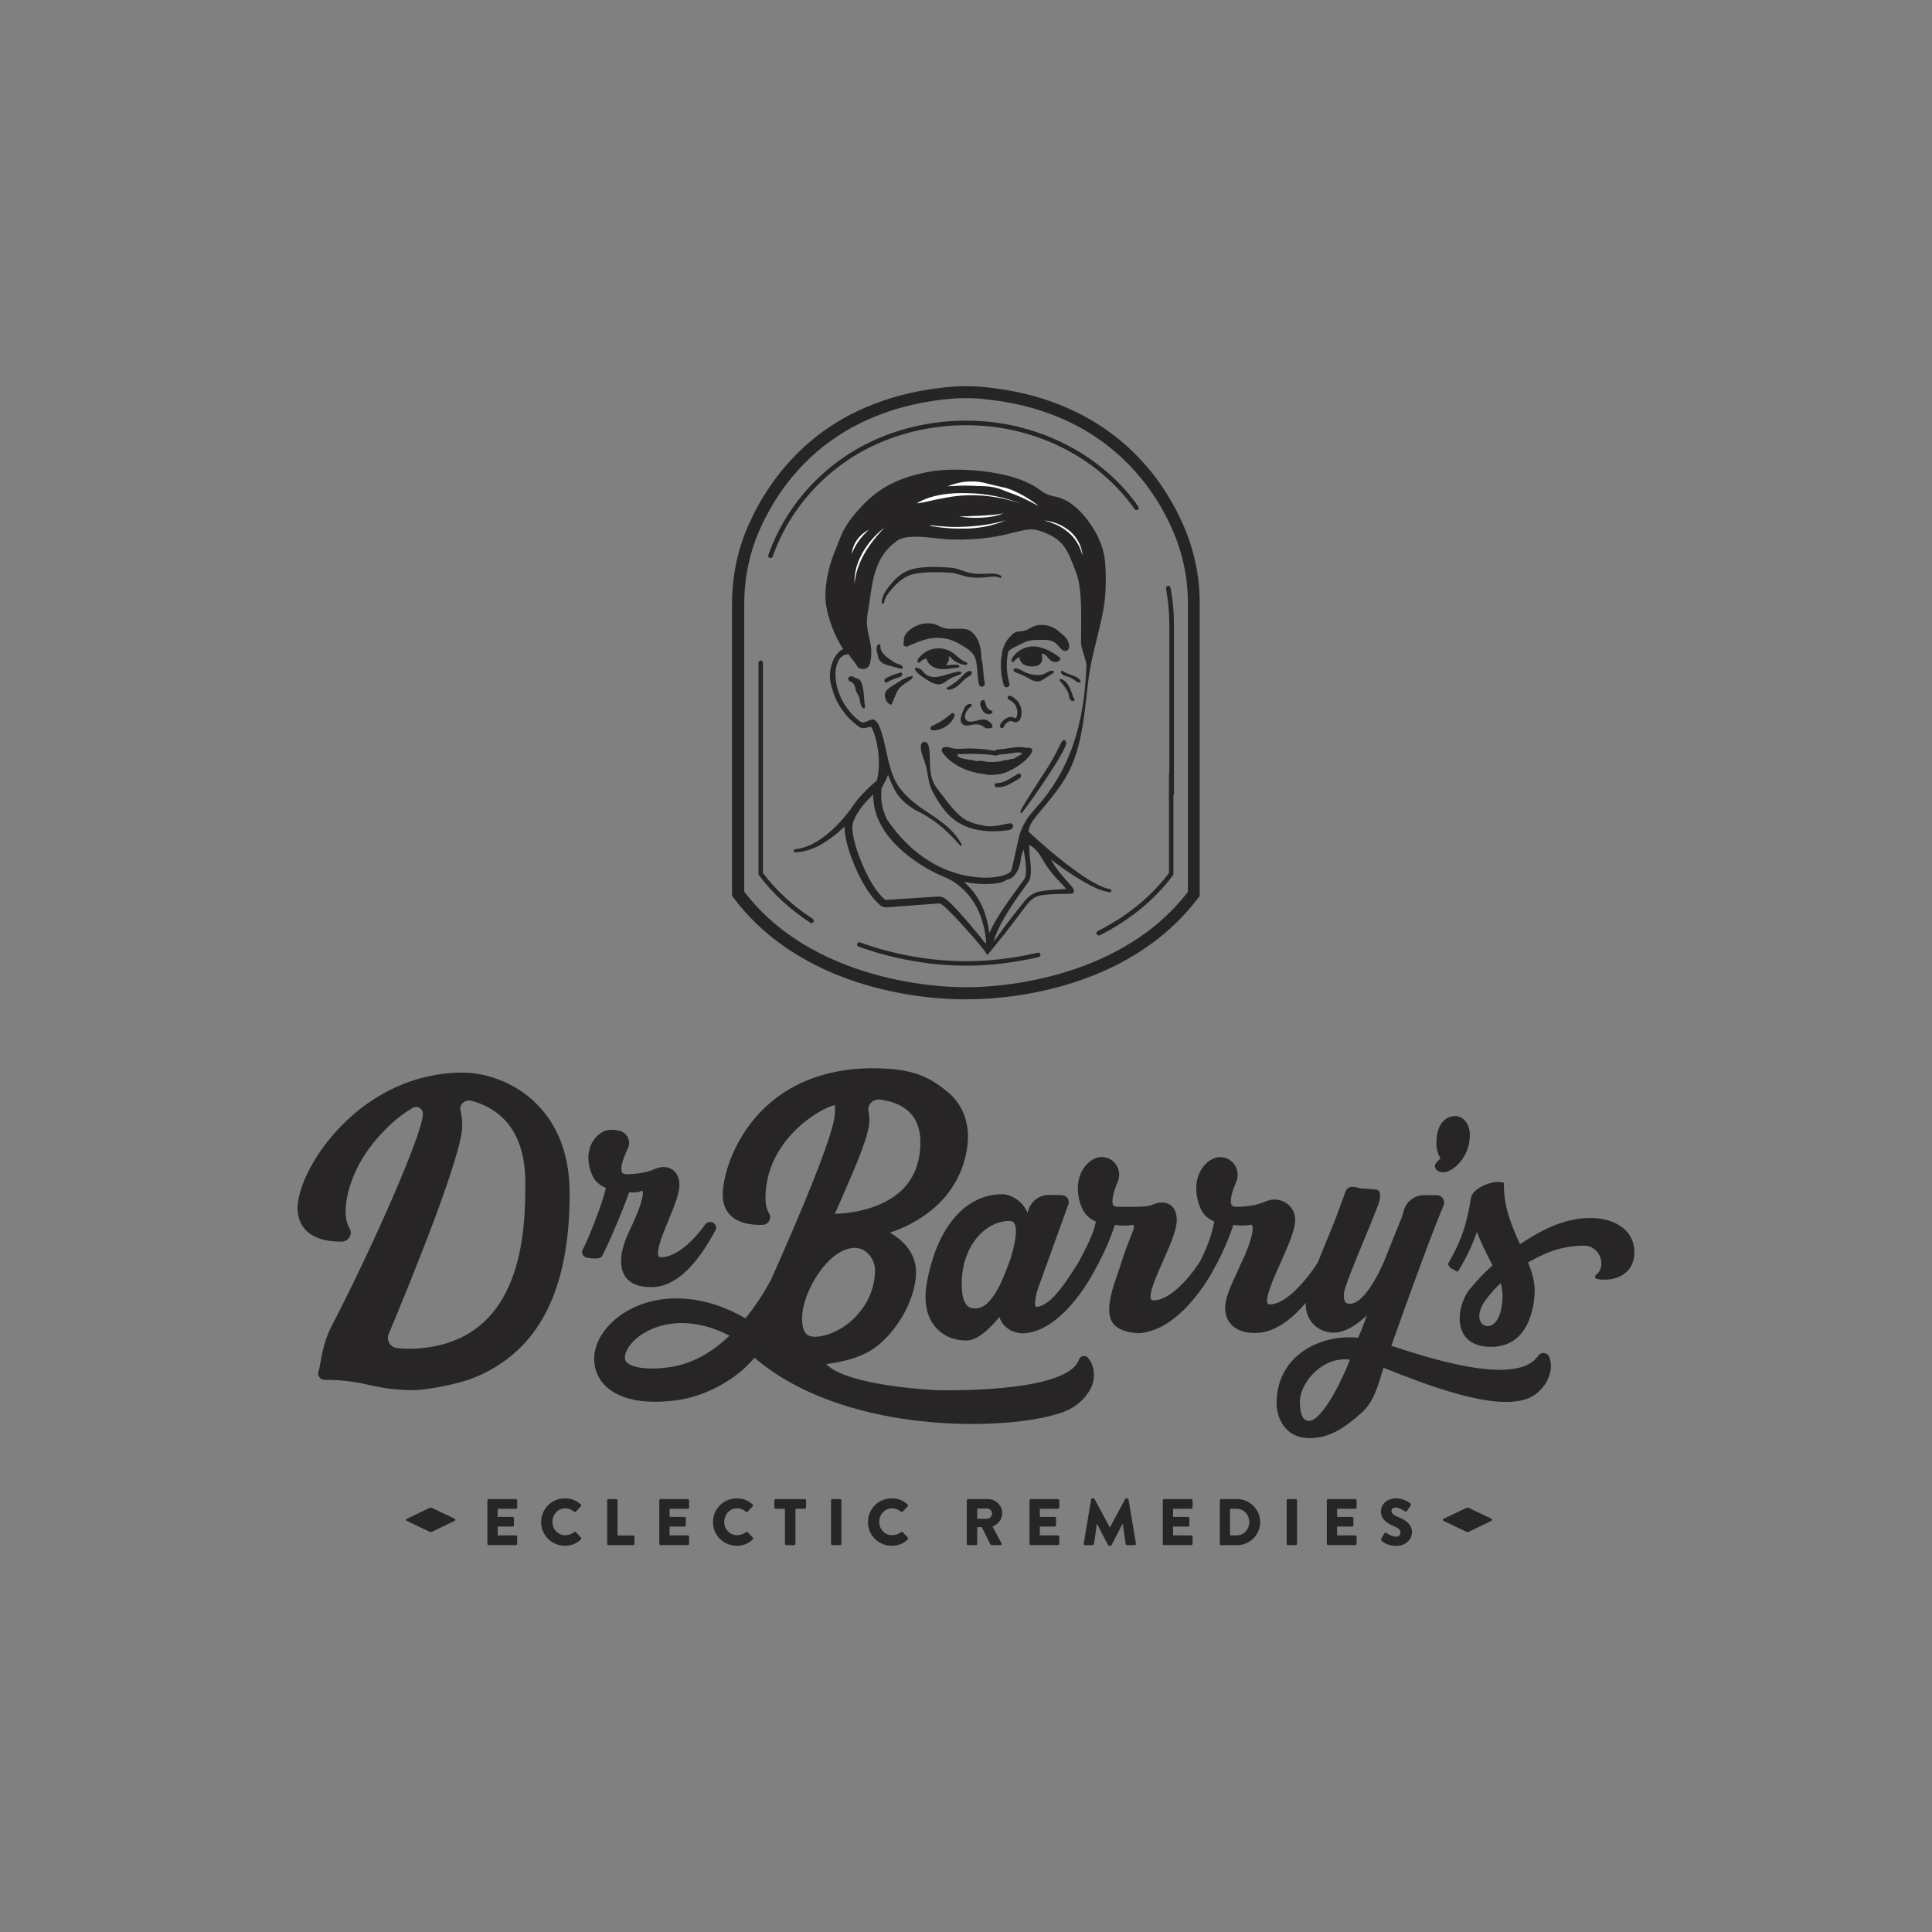 <svg xmlns="http://www.w3.org/2000/svg" version="1.1" id="Layer_1" x="0px" y="0px" viewBox="0 0 216 216" style="enable-background:new 0 0 216 216;" xmlns:xlink="http://www.w3.org/1999/xlink" xml:space="preserve">
<rect x="0" y="0" width="216" height="216" fill="#808080" stroke="none"/>
<style type="text/css">
	.st0{fill:#396238;}
	.st1{fill:#446D3D;}
	.st2{fill:#602628;}
	.st3{fill:#2E6EA7;}
	.st4{fill:#272425;}
	.st5{fill:#272525;}
	.st6{fill:#FFFFFF;}
</style>
<g>
	<g>
		<path class="st4" d="M108.56,78.99c0.04-0.03,0.09-0.05,0.11-0.1c0.03-0.09-0.07-0.16-0.16-0.18c-0.27-0.05-0.54,0.15-0.66,0.41    c-0.22,0.46-0.74,1.43-0.22,1.85c0.39,0.32,1.05,0,1.49,0.01c0.19,0,0.39,0.03,0.57,0.11c0.17,0.07,0.3,0.2,0.46,0.28    c0.17,0.08,0.4,0.07,0.58,0.04c0.08-0.01,0.16-0.04,0.2-0.1c0.07-0.09,0.02-0.22-0.04-0.32c-0.19-0.3-0.51-0.5-0.85-0.55    c-0.57-0.08-1.88,0.67-2.13-0.14C107.77,79.86,108.21,79.2,108.56,78.99z"></path>
		<path class="st4" d="M113.56,80.29c-0.04,0.01-0.11-0.02-0.18-0.05c-0.08-0.03-0.15-0.06-0.23-0.08    c-0.26-0.05-0.53,0.04-0.83,0.27c-0.18,0.14-0.44,0.37-0.53,0.69c-0.03,0.12,0.04,0.25,0.16,0.28c0.03,0.01,0.05,0.01,0.08,0.01    c0.1-0.01,0.18-0.07,0.21-0.17c0.04-0.15,0.15-0.29,0.36-0.45c0.19-0.15,0.34-0.21,0.46-0.18c0.05,0.01,0.1,0.03,0.14,0.05    c0.12,0.05,0.26,0.11,0.44,0.08c0.24-0.04,0.43-0.25,0.51-0.58c0.12-0.46,0.07-0.97-0.15-1.4c-0.21-0.43-0.59-0.78-1.03-0.96    c-0.12-0.05-0.25,0.01-0.3,0.12c-0.05,0.12,0.01,0.25,0.12,0.3c0.34,0.14,0.63,0.41,0.79,0.74c0.16,0.33,0.21,0.72,0.11,1.08    C113.67,80.18,113.61,80.28,113.56,80.29z"></path>
		<path class="st4" d="M111.16,83.95c-0.43-0.11-0.86-0.15-1.23-0.19c-0.45-0.04-0.93-0.07-1.48-0.08c-0.25-0.01-0.5,0.01-0.74,0.02    c-0.25,0.01-0.48,0.03-0.71,0.02c-0.27-0.01-0.46-0.04-0.65-0.1l-0.07-0.02c-0.21-0.06-0.5-0.14-0.81-0.03    c-0.11,0.04-0.17,0.14-0.16,0.25c-0.02,0.08-0.02,0.16,0.02,0.23c0.05,0.09,1.32,2.18,4.94,2.53c0.08,0.03,0.15,0.04,0.21,0.05    c0.07,0.01,0.14,0.01,0.22,0.01c0.07,0,0.15,0,0.25-0.01c0.01,0,0.02,0,0.05,0c0.16-0.01,0.33-0.03,0.49-0.05    c0.01,0,0.03,0.01,0.08,0c1.04-0.07,3.15-1.31,3.74-2.38c0.02-0.03,0.03-0.07,0.03-0.12c0.05-0.06,0.07-0.13,0.07-0.2v0    c-0.01-0.16-0.15-0.28-0.33-0.27c-0.16,0.01-0.35-0.02-0.55-0.04c-0.11-0.01-0.22-0.03-0.34-0.04c-0.36-0.03-0.7,0.01-1.01,0.06    c-0.13,0.02-0.26,0.04-0.39,0.06c-0.18,0.03-0.36,0.06-0.54,0.08c-0.08,0.01-0.16,0.02-0.25,0.02c-0.23,0.01-0.5,0.03-0.78,0.17    C111.19,83.93,111.17,83.94,111.16,83.95z M111.52,86.49L111.52,86.49C111.52,86.48,111.52,86.48,111.52,86.49L111.52,86.49z     M111.51,84.42c0.13-0.06,0.31-0.07,0.52-0.08c0.09-0.01,0.18-0.01,0.27-0.02c0.25-0.02,0.5-0.06,0.74-0.1l0.22-0.04    c0.28-0.04,0.52-0.06,0.74-0.06c0.04,0.03,0.07,0.04,0.1,0.05c0.09,0.02,0.18,0.04,0.22,0.1l-0.85,0.48    c-0.09,0.05-0.14,0.07-0.19,0.08c-0.03,0.01-0.06,0.01-0.09,0.01c-0.06,0-0.13,0.01-0.21,0.03c-0.04,0.01-0.08,0.02-0.12,0.03    l-0.07,0.03c-0.05,0.02-0.06,0.02-0.09,0.03c-0.03,0.01-0.07,0.01-0.12,0.01c-0.05,0-0.1,0-0.16,0.01    c-0.13,0.01-0.25,0.05-0.34,0.08l-0.03,0.01c-0.08,0.03-0.15,0.05-0.24,0.06c-0.14,0.02-0.29,0.03-0.45,0.04l-0.11,0.01    c-0.19,0.01-0.39,0.02-0.58,0.01c-0.18,0-0.35-0.02-0.55-0.06l-0.03-0.01c-0.15-0.03-0.33-0.06-0.51-0.06c-0.05,0-0.1,0-0.15,0.01    c-0.04,0-0.08,0.01-0.11,0.01c-0.06,0.01-0.11,0.01-0.15,0.01c0,0-0.01,0-0.01,0c-0.05,0-0.11-0.02-0.19-0.04l-0.04-0.01    c-0.04-0.01-0.07-0.03-0.12-0.04c-0.05-0.01-0.09-0.02-0.11-0.02l-0.37-0.04c-0.35-0.05-0.7-0.13-1-0.22    c-0.14-0.08-0.24-0.2-0.29-0.32c-0.01-0.02-0.01-0.04-0.02-0.07c0-0.01,0-0.01,0-0.02c0.29,0.01,0.56,0,0.83-0.01    c0.2-0.01,0.39-0.02,0.58-0.02h0c0.01,0,0.02,0,0.03,0c0.49,0,0.99,0.02,1.41,0.04l0.22,0.01c0.4,0.03,0.81,0.05,1.19,0.14    C111.37,84.49,111.45,84.47,111.51,84.42z"></path>
		<path class="st4" d="M114.15,86.64c-0.03-0.09-0.13-0.15-0.22-0.14l-0.11,0.01c-0.09,0.01-0.12,0.04-0.15,0.09    c-0.02,0.02-0.05,0.04-0.1,0.07l-0.44,0.26c-0.16,0.09-0.31,0.19-0.47,0.27c-0.48,0.26-0.87,0.37-1.22,0.35    c-0.13-0.01-0.23,0.09-0.24,0.21c-0.01,0.06,0.01,0.12,0.05,0.17c0.04,0.05,0.09,0.08,0.16,0.08c0.07,0.01,0.13,0.01,0.2,0.01    c0.4,0,0.83-0.12,1.3-0.38c0.17-0.09,0.33-0.18,0.49-0.27l0.45-0.26c0.06-0.04,0.12-0.08,0.2-0.14l0.02-0.02    C114.1,86.89,114.2,86.79,114.15,86.64z"></path>
		<path class="st4" d="M104.15,81.2c-0.07,0.04-0.12,0.11-0.13,0.19c-0.01,0.06,0.01,0.12,0.05,0.17c0.04,0.05,0.1,0.08,0.16,0.08    c0.05,0,0.1,0.01,0.16,0.01c0.44,0,0.92-0.15,1.35-0.42c0.48-0.31,0.83-0.74,0.98-1.21c0.02-0.07,0.01-0.15-0.04-0.21    c-0.08-0.1-0.22-0.11-0.31-0.03l-0.04,0.03c-0.34,0.28-0.67,0.54-1.02,0.76C104.96,80.8,104.59,80.99,104.15,81.2z"></path>
		<path class="st4" d="M113.11,92.08c-0.05-0.03-0.12-0.04-0.19-0.03c-0.04,0-0.07,0.01-0.11,0.01c-0.19,0.03-0.37,0.07-0.56,0.11    c-0.72,0.15-1.47,0.3-2.19,0.16c-0.91-0.18-1.86-0.4-2.58-1c-0.82-0.68-1.53-1.62-2.21-2.53c-0.17-0.23-0.35-0.46-0.52-0.68    c-0.76-0.97-0.78-2.14-0.8-3.38l-0.01-0.31c-0.01-0.51-0.06-1.22-0.36-1.43c-0.09-0.07-0.2-0.08-0.32-0.05    c-0.11,0.03-0.19,0.11-0.25,0.22c-0.15,0.31-0.05,0.93,0.33,1.89c0.2,0.51,0.28,1.02,0.37,1.51c0.11,0.62,0.21,1.27,0.54,1.89    c0.59,1.12,1.35,2.38,2.47,3.22c1.3,0.97,2.89,1.26,4.31,1.26c0.58,0,1.13-0.05,1.63-0.12c0.18-0.02,0.36-0.06,0.49-0.19    c0.09-0.09,0.13-0.22,0.11-0.34C113.24,92.2,113.19,92.12,113.11,92.08z"></path>
		<path class="st4" d="M100.46,76.25l-0.8,0.5c-0.32,0.2-0.66,0.45-0.73,0.83c-0.02,0.14-0.01,0.28,0.04,0.46    c0.1,0.35,0.29,0.6,0.54,0.72l0.03,0.01l0.14-0.01l0.42-1c0.09-0.21,0.18-0.43,0.31-0.63c0.26-0.39,0.67-0.66,1.07-0.92    c0.09-0.06,0.17-0.11,0.26-0.17c0.11-0.07,0.22-0.16,0.28-0.29l0.07-0.16l-0.18,0.02C101.36,75.67,100.88,75.98,100.46,76.25z"></path>
		<path class="st4" d="M98.58,74.07c0.25,0.18,0.55,0.27,0.82,0.34l1.26,0.35c0.02,0.01,0.05,0.01,0.09,0.01    c0.04,0,0.07-0.01,0.11-0.03c0.04-0.02,0.06-0.06,0.07-0.1c0.01-0.06-0.02-0.11-0.03-0.13c-0.09-0.15-0.26-0.2-0.41-0.25    l-0.05-0.01c-0.32-0.1-0.61-0.3-0.88-0.49c-0.28-0.2-0.58-0.4-0.8-0.66c-0.13-0.15-0.22-0.31-0.27-0.47    c-0.03-0.09-0.05-0.18-0.06-0.27c0-0.01,0-0.03,0-0.05c0.01-0.08,0.02-0.25-0.12-0.28c-0.05-0.01-0.1,0-0.14,0.03    c-0.13,0.1-0.16,0.41-0.16,0.41c-0.01,0.17,0.02,0.34,0.06,0.5l0.09,0.4c0.03,0.13,0.06,0.26,0.13,0.39    C98.36,73.87,98.46,73.97,98.58,74.07z"></path>
		<path class="st4" d="M118.9,82.75L118.9,82.75c-0.14,0.05-0.26,0.26-0.36,0.48l-0.01,0.03c-0.17,0.33-0.33,0.67-0.51,1    c-0.4,0.77-0.76,1.38-1.13,1.92c-0.03,0.04-2.8,4.27-2.76,4.46c0,0.01-0.02,0.04-0.03,0.05c-0.01,0.02-0.06,0.08-0.01,0.15    c0.02,0.03,0.05,0.04,0.08,0.04c0.03,0,0.06-0.01,0.07-0.01c0.14-0.05,4.15-5.64,4.9-7.51c0.05-0.13,0.1-0.27,0.04-0.41    C119.1,82.71,118.96,82.73,118.9,82.75z"></path>
		<path class="st4" d="M99.03,76.32l0.04,0.01l0.04-0.02c0.44-0.25,0.9-0.44,1.38-0.58c0.25-0.07,0.38-0.18,0.39-0.33    c0.01-0.09-0.05-0.17-0.13-0.2c-0.03-0.01-0.06-0.01-0.08-0.01c-0.09,0.01-0.16,0.04-0.23,0.07c-0.04,0.02-0.08,0.04-0.13,0.05    c-0.13,0.03-0.26,0.07-0.4,0.12c-0.27,0.1-0.54,0.22-0.79,0.36c-0.08,0.04-0.16,0.09-0.21,0.19c-0.03,0.06-0.03,0.14-0.01,0.21    C98.93,76.26,98.97,76.3,99.03,76.32z"></path>
		<path class="st4" d="M110.72,79.4c-0.2-0.07-0.35-0.24-0.44-0.44c-0.06-0.12-0.09-0.25-0.12-0.38c-0.03-0.13-0.03-0.29-0.19-0.31    c-0.13-0.01-0.27,0.06-0.33,0.18c-0.08,0.16-0.04,0.36,0.01,0.53c0.08,0.26,0.21,0.52,0.42,0.7c0.21,0.17,0.53,0.24,0.77,0.09    c0.08-0.05,0.15-0.13,0.12-0.22C110.94,79.46,110.81,79.44,110.72,79.4z"></path>
		<path class="st4" d="M96.63,78.37c-0.01-0.14-0.02-0.28-0.03-0.43c-0.04-0.59-0.09-1.21-0.36-1.76c-0.04-0.08-0.09-0.16-0.16-0.22    l0,0c-0.08-0.06-0.18-0.08-0.26-0.1c-0.04-0.01-0.08-0.02-0.12-0.03c-0.06-0.02-0.11-0.06-0.17-0.09    c-0.08-0.05-0.16-0.1-0.25-0.12c-0.13-0.03-0.28,0-0.37,0.09c-0.07,0.07-0.1,0.15-0.08,0.24c0.03,0.15,0.17,0.21,0.28,0.26    l0.03,0.01c0.21,0.1,0.37,0.29,0.44,0.51c0.02,0.06,0.03,0.12,0.04,0.19c0.01,0.06,0.02,0.12,0.04,0.18    c0.05,0.19,0.14,0.36,0.23,0.52c0.08,0.15,0.16,0.29,0.2,0.44c0.03,0.11,0.05,0.22,0.06,0.33c0.01,0.09,0.03,0.18,0.05,0.27    c0,0,0.09,0.36,0.25,0.48c0.05,0.03,0.09,0.05,0.13,0.05c0.03,0,0.05-0.01,0.07-0.02c0.09-0.06,0.07-0.19,0.06-0.25    C96.67,78.75,96.65,78.57,96.63,78.37z"></path>
		<path class="st4" d="M101.03,72.1c0.07,0.16,0.28,0.24,0.45,0.16c0.69-0.3,1.4-0.62,2.13-0.8c1.2-0.3,2.42-0.15,3.45,0.42    l0.11,0.06c0.8,0.45,1.63,0.91,1.88,1.68c0.14,0.42,0.18,0.93,0.22,1.48c0.04,0.47,0.07,0.96,0.18,1.42    c0.04,0.15,0.17,0.25,0.32,0.25c0.01,0,0.01,0,0.02,0c0.02,0,0.04,0,0.06-0.01c0.18-0.04,0.29-0.22,0.25-0.4    c-0.1-0.41-0.13-0.87-0.17-1.31c-0.04-0.55-0.09-1.03-0.21-1.48c-0.02-1.74-0.6-2.48-1.05-2.89c-0.45-0.42-1.07-0.4-1.62-0.39    l-0.26,0.01c-0.67,0.01-1.19,0.03-1.81-0.31c-1.03-0.56-2.44-0.33-3.41,0.56c-0.2,0.18-0.33,0.35-0.41,0.53    c-0.1,0.21-0.14,0.47-0.1,0.71C101,71.87,100.98,71.99,101.03,72.1z"></path>
		<path class="st4" d="M112.22,76.6c0.04,0.14,0.17,0.24,0.32,0.24c0.01,0,0.01,0,0.02,0c0.02,0,0.05-0.01,0.07-0.01    c0.08-0.03,0.16-0.08,0.2-0.16c0.04-0.08,0.05-0.17,0.03-0.25c-0.28-0.93-0.36-1.93-0.25-2.89c0.01-0.06,0.02-0.16,0.04-0.26    c0.02-0.14,0.05-0.29,0.06-0.37c0-0.02,0.01-0.04,0.01-0.07l0.02-0.01c0.03-0.03,0.06-0.05,0.09-0.08    c0.24-0.23,0.54-0.37,0.85-0.51c0.15-0.07,0.3-0.14,0.45-0.22c0.57-0.31,1.1-0.46,1.68-0.46c0.01,0,0.02,0,0.04,0    c0.18,0,0.34,0,0.5-0.01c0.72-0.02,1.28-0.03,1.87,0.55c0.04,0.04,0.09,0.1,0.14,0.16c0.23,0.27,0.57,0.68,0.94,0.48    c0.11-0.06,0.18-0.16,0.22-0.29c0.09-0.35-0.15-0.85-0.28-1.04c-0.12-0.18-0.29-0.31-0.44-0.45l-0.55-0.46    c-0.71-0.6-1.87-0.8-2.68-0.47c-0.16,0.06-0.31,0.15-0.45,0.23c-0.21,0.12-0.41,0.23-0.63,0.28c-0.12,0.03-0.25,0.04-0.39,0.05    c-0.24,0.02-0.49,0.04-0.72,0.18c-0.12,0.07-0.22,0.17-0.31,0.27c-0.3,0.31-0.61,0.64-0.74,1.03c-0.18,0.34-0.26,0.69-0.27,0.78    c-0.01,0.07-0.03,0.19-0.05,0.32c-0.02,0.12-0.04,0.23-0.05,0.3C111.82,74.49,111.92,75.59,112.22,76.6z"></path>
		<path class="st4" d="M106.16,73.41c0.07,0.02,0.12,0.08,0.18,0.15l0.02,0.02c0.37,0.39,0.86,0.65,1.4,0.73l0.03,0.01    c0.12,0.02,0.23,0.04,0.3-0.02c0.03-0.02,0.05-0.06,0.06-0.1c0.01-0.14-0.13-0.18-0.2-0.19c-0.05-0.02-0.11-0.04-0.16-0.07    c-0.1-0.05-0.2-0.11-0.3-0.18c-0.16-0.11-0.32-0.25-0.47-0.37l-0.11-0.1c-0.14-0.11-0.28-0.23-0.44-0.34    c-0.57-0.38-1.29-0.54-1.97-0.43c-0.68,0.1-1.32,0.47-1.76,1.02c-0.06,0.07-0.12,0.15-0.15,0.24c-0.01,0.03-0.04,0.22,0.07,0.29    c0.04,0.03,0.12,0.05,0.21-0.07c0.04-0.04,0.09-0.08,0.14-0.12c0.17-0.13,0.38-0.21,0.56-0.27c0.06,0.31,0.28,0.63,0.59,0.84    c0.14,0.14,0.65,0.3,0.66,0.3c0.17,0.05,0.35,0.05,0.5,0.06c0.05,0,0.11,0,0.16,0c0.25,0,0.46-0.02,0.67-0.05    c0.1-0.02,0.19-0.03,0.29-0.04c0.07-0.01,0.15-0.02,0.23-0.03l0.05-0.01c0.07-0.01,0.13-0.02,0.2-0.03l0.03,0    c0.17-0.01,0.25-0.03,0.29-0.09l0.03-0.06l-0.03-0.05c-0.01-0.01-0.04-0.07-0.08-0.1c-0.08-0.04-0.17-0.05-0.24-0.05l-0.05,0    c-0.07,0-0.14,0.01-0.2,0.01c-0.04,0.01-0.08,0.01-0.12,0.01l-0.03,0c-0.19,0.01-0.42,0.02-0.63,0.05c-0.03,0-0.06,0.01-0.09,0.01    l-0.06,0c0.23-0.22,0.41-0.58,0.34-0.84l-0.01-0.03c-0.01-0.03-0.02-0.06-0.01-0.08c0-0.01,0.01-0.02,0.02-0.03    C106.09,73.4,106.13,73.4,106.16,73.41z"></path>
		<path class="st4" d="M105.22,76.47c0.38-0.1,0.67-0.41,1.02-0.61c0.34-0.2,0.73-0.28,1.08-0.45c0.08-0.04,0.17-0.1,0.16-0.19    c-0.01-0.12-0.17-0.15-0.29-0.13c-1.29,0.13-3.02,1.32-4.03-0.05l0.06,0.07c-0.1-0.15-0.24-0.28-0.4-0.35    c-0.08-0.04-0.17-0.07-0.26-0.09c-0.06-0.01-0.13-0.05-0.18-0.02c-0.22,0.12,0.03,0.4,0.13,0.51c0.12,0.13,0.27,0.25,0.41,0.36    c0.23,0.18,0.48,0.33,0.72,0.49C104.12,76.31,104.68,76.62,105.22,76.47z"></path>
		<path class="st4" d="M106.03,76.8L106,76.81c-0.06,0.03-0.14,0.07-0.16,0.16l0,0.02l0.02,0.07l0.04,0.02    c0.03,0.02,0.08,0.03,0.14,0.03c0.12,0,0.26-0.03,0.26-0.03c0.13-0.03,0.26-0.08,0.38-0.14c0.21-0.11,0.42-0.27,0.65-0.49    c0.06-0.06,0.12-0.12,0.18-0.18c0.12-0.12,0.24-0.24,0.37-0.35c0.12-0.1,0.24-0.18,0.35-0.25c0.03-0.02,0.05-0.03,0.08-0.05    c0.1-0.06,0.21-0.12,0.29-0.22c0.06-0.08,0.08-0.21,0.01-0.3c-0.07-0.09-0.2-0.11-0.35-0.05c-0.3,0.12-0.51,0.35-0.72,0.57    c-0.05,0.05-0.1,0.11-0.15,0.16C107,76.19,106.5,76.51,106.03,76.8z"></path>
		<path class="st4" d="M118.17,74c0.13-0.03,0.23-0.1,0.3-0.2c0.03-0.02,0.06-0.05,0.07-0.08c0.02-0.04,0.02-0.09,0-0.15l-0.04-0.06    c-0.97-0.72-1.79-1.1-2.66-1.22c-1.02-0.14-2.15,0.41-2.69,1.31c-0.1,0.16-0.08,0.32,0.03,0.4l0.07,0.05l0.06-0.07    c0.19-0.22,0.42-0.4,0.68-0.52c-0.02,0.33,0.19,0.65,0.43,0.81c0.24,0.16,0.55,0.24,0.93,0.24c0.04,0,0.08,0,0.12,0    c0.19-0.01,0.48-0.04,0.71-0.19c0.28-0.18,0.39-0.52,0.32-0.93l-0.01-0.06c-0.01-0.06-0.02-0.12-0.02-0.17    c0-0.04,0.02-0.06,0.03-0.07c0.08-0.03,0.29,0.07,0.42,0.18c0.09,0.08,0.17,0.16,0.25,0.26c0.11,0.13,0.23,0.26,0.38,0.36    C117.74,74,117.98,74.05,118.17,74z"></path>
		<path class="st4" d="M117.77,75.03c-0.3-0.14-0.61,0.1-0.91,0.25c-0.46,0.23-1.01,0.24-1.52,0.12c-0.5-0.13-0.72-0.2-1.16-0.47    c-0.19-0.12-0.42-0.19-0.65-0.2c-0.06,0-0.12,0-0.16,0.04c-0.08,0.06-0.07,0.2,0,0.28c0.07,0.08,0.17,0.11,0.27,0.15    c0.36,0.13,0.71,0.28,1.05,0.47c0.5,0.28,1.04,0.63,1.58,0.47c0.17-0.05,0.32-0.15,0.47-0.24c0.33-0.21,0.66-0.43,0.99-0.64    c0.06-0.04,0.13-0.1,0.1-0.17C117.82,75.06,117.8,75.04,117.77,75.03z"></path>
		<path class="st4" d="M118.99,75.13c-0.04-0.02-0.07-0.05-0.11-0.07c-0.05-0.04-0.09-0.06-0.17-0.05c-0.02,0-0.06,0.01-0.08,0.04    c-0.05,0.06-0.03,0.15,0.07,0.27c0.06,0.07,0.13,0.12,0.21,0.17c0.11,0.06,0.24,0.09,0.36,0.13c0.04,0.01,0.09,0.02,0.13,0.04    c0.29,0.09,0.56,0.23,0.79,0.42l0.04,0.03c0.11,0.09,0.23,0.19,0.38,0.21c0.01,0,0.02,0,0.03,0c0.08,0,0.16-0.04,0.18-0.12    c0.01-0.05-0.02-0.1-0.05-0.14c-0.02-0.03-0.05-0.06-0.07-0.09c-0.26-0.28-0.64-0.42-0.95-0.52l-0.06-0.02    c-0.15-0.05-0.31-0.11-0.46-0.17C119.14,75.21,119.06,75.17,118.99,75.13z"></path>
		<path class="st4" d="M120,77.95l-0.02-0.03c-0.01-0.02-0.02-0.05-0.03-0.08l-0.01-0.03c-0.03-0.1-0.06-0.2-0.1-0.3    c-0.07-0.2-0.15-0.4-0.24-0.59l0-0.01c-0.02-0.04-0.04-0.08-0.06-0.12c-0.02-0.03-0.03-0.07-0.05-0.1    c-0.12-0.21-0.24-0.37-0.38-0.5c-0.08-0.07-0.16-0.13-0.24-0.18c-0.04-0.02-0.09-0.04-0.14-0.06c-0.06-0.02-0.12-0.02-0.18-0.02    c-0.02,0-0.04,0-0.07,0.02c-0.02,0.01-0.02,0.03-0.03,0.05c0,0.06,0.06,0.15,0.17,0.27c0.01,0.01,0.02,0.03,0.03,0.03l0.24,0.3    c0.25,0.32,0.53,0.68,0.61,1.1c0.01,0.04,0.01,0.08,0.02,0.12c0.02,0.11,0.03,0.22,0.08,0.32c0.07,0.14,0.22,0.24,0.38,0.24    c0.01,0,0.01,0,0.02,0c0.02,0,0.06-0.01,0.09-0.03c0.02-0.02,0.02-0.04,0.03-0.06c0.02-0.08,0-0.17-0.06-0.27    C120.05,78.01,120.03,77.98,120,77.95z"></path>
		<path class="st4" d="M98.69,67.5L98.69,67.5c0,0,0.01,0,0.01,0c0.08,0,0.14-0.06,0.15-0.14c0.05-0.53,0.4-0.96,0.75-1.38    c0.38-0.46,0.77-0.84,1.17-1.15c0.44-0.34,0.92-0.56,1.43-0.66c0.54-0.12,1.15-0.16,1.64-0.19c0.52-0.02,2.38-0.01,2.9,0.11    c0.19,0.05,0.39,0.11,0.59,0.17c0.35,0.11,0.7,0.22,1.08,0.27c0.53,0.07,1.11,0.08,1.76,0.01c0.09-0.01,0.19-0.02,0.28-0.03    c0.47-0.05,0.92-0.11,1.32,0.09c0.06,0.03,0.14,0.01,0.17-0.05c0.02-0.03,0.02-0.07,0.02-0.1c-0.01-0.04-0.03-0.07-0.06-0.08    c-0.23-0.14-0.52-0.22-0.89-0.24c-0.21-0.01-0.42,0-0.62,0.01c-0.08,0-0.16,0.01-0.24,0.01c-0.5,0.02-1.09,0.02-1.65-0.09    c-0.33-0.06-0.64-0.17-0.97-0.28c-0.2-0.07-0.41-0.15-0.63-0.21c-0.6-0.17-2.54-0.2-3.07-0.18c-0.55,0.03-1.15,0.07-1.75,0.22    c-0.57,0.14-1.13,0.42-1.62,0.82c-0.5,0.41-0.9,0.91-1.19,1.3c-0.16,0.21-0.34,0.47-0.47,0.75c-0.16,0.32-0.23,0.62-0.22,0.9    C98.55,67.43,98.61,67.49,98.69,67.5z"></path>
		<path class="st4" d="M124.12,99.41l-0.02,0c-0.88-0.17-1.72-0.66-2.51-1.14c-0.79-0.51-1.56-1.06-2.31-1.63    c-1.49-1.16-2.93-2.39-4.3-3.67c0.03-0.23,0.09-0.45,0.18-0.66c0.16-0.38,0.41-0.7,0.7-1.06c0.25-0.31,0.5-0.61,0.75-0.91    c0.98-1.18,1.99-2.4,2.73-3.77c1.45-2.68,1.8-5.8,2.14-8.81c0.08-0.76,0.17-1.54,0.28-2.3c0.16-1.16,0.48-2.48,0.83-3.88    c0.41-1.68,0.84-3.42,0.96-4.87c0.07-0.91,0.1-1.78,0.07-2.59c-0.07-1.83-0.15-2.56-0.9-4.16c-0.02-0.04-1.85-3.9-4.77-4.44    c-0.64-0.12-1.15-0.33-1.55-0.65c-3.25-2.54-10.06-2.58-12.35-2.16c-4.54,0.82-6.64,2.48-8.73,5.07    c-0.91,1.13-1.19,1.83-1.73,3.22c-0.1,0.24-0.2,0.51-0.32,0.81c-0.64,1.59-1.21,3.98-0.9,5.91c0.26,1.59,1.01,3.51,1.89,4.84    c-1.17,0.57-1.71,2.54-1.38,3.86c0.34,1.34,0.65,2.15,1.61,3.4c0.31,0.41,0.76,0.79,1.06,1.04c0.06,0.05,0.11,0.1,0.15,0.13    c0.55,0.48,0.74,0.47,1.2,0.36c0.13-0.03,0.3-0.07,0.51-0.1c0.79,1.57,1.1,4.19,0.62,6.06c-0.1,0.03-0.18,0.1-0.15,0.08    l-0.01,0.01l-0.02,0.02l-0.05,0.04l-0.09,0.08l-0.18,0.16l-0.35,0.32c-0.23,0.22-0.46,0.44-0.68,0.68    c-0.44,0.46-0.85,0.96-1.22,1.5c-0.04,0.06-0.08,0.12-0.12,0.19c-0.27,0.36-0.56,0.72-0.85,1.07c-0.48,0.56-0.99,1.09-1.55,1.57    c-0.56,0.47-1.14,0.93-1.79,1.26c-0.64,0.34-1.34,0.58-2.06,0.65l-0.01,0c-0.09,0.01-0.16,0.09-0.16,0.18    c0,0.1,0.08,0.17,0.18,0.17c0.79-0.02,1.55-0.24,2.26-0.56c0.71-0.31,1.35-0.76,1.97-1.22c0.45-0.34,0.87-0.72,1.28-1.11    c-0.03,0.61,0.1,1.15,0.21,1.68c0.3,1.25,0.76,2.43,1.3,3.58c0.56,1.14,1.19,2.26,2.11,3.22c0.12,0.12,0.24,0.23,0.38,0.35    c0.21,0.17,0.48,0.23,0.72,0.21l0.94-0.07l1.86-0.14l1.86-0.14l0.93-0.07c0.18-0.01,0.25-0.02,0.34,0    c0.09,0.02,0.16,0.05,0.27,0.14c0.44,0.35,0.88,0.8,1.3,1.24c0.43,0.44,0.84,0.9,1.26,1.36c0.41,0.46,0.82,0.92,1.22,1.39    l0.59,0.71l0.29,0.36l0.13,0.18c0.01,0.01,0.02,0.02,0.03,0.03c0.01,0.02,0.01,0.04,0.02,0.06c0.07,0.13,0.16,0.22,0.22,0.27    c0.19-0.23,0.38-0.46,0.56-0.69c0.01,0.02,0.01,0.04,0.01,0.05l0-0.06c0.96-1.17,1.89-2.34,2.77-3.52l0.78-1.04    c0.25-0.33,0.5-0.66,0.79-0.91c0.57-0.53,1.41-0.55,2.23-0.61c0.41-0.03,0.83-0.03,1.24-0.04l0.63-0.01c0.11,0,0.2,0,0.34-0.01    c0.03-0.01,0,0.01,0.13-0.03c0.04-0.02,0.08-0.04,0.13-0.11c0.04-0.06,0.06-0.14,0.05-0.17c0-0.04,0-0.08-0.01-0.11l-0.02-0.05    c-0.01-0.04-0.02-0.06-0.03-0.07c-0.04-0.08-0.08-0.12-0.11-0.17c-0.57-0.68-1.12-1.25-1.62-1.91c-0.24-0.32-0.47-0.65-0.67-1    c-0.04-0.07-0.07-0.14-0.11-0.2c0.47,0.35,0.94,0.69,1.41,1.03c0.79,0.55,1.59,1.07,2.43,1.55c0.84,0.46,1.71,0.92,2.72,1.07    c0.09,0.01,0.18-0.05,0.2-0.14C124.27,99.52,124.21,99.43,124.12,99.41z M97.66,80.45c-0.14-0.05-0.36,0.04-0.69,0.18    c-0.14,0.06-0.3,0.13-0.37,0.14c-0.24,0.02-0.36-0.04-0.54-0.18c-2.29-1.8-3.06-4.72-2.46-6.4c0.24-0.67,0.68-1.04,1.26-1.05    c0.1,0.16,0.26,0.36,0.43,0.58c0.22,0.27,0.44,0.56,0.5,0.7c0.07,0.17,0.24,0.3,0.47,0.35c0.28,0.06,0.57,0,0.76-0.16    c0.16-0.14,0.22-0.36,0.27-0.54c0.26-1.12,0.07-1.98-0.12-2.82c-0.17-0.76-0.34-1.54-0.19-2.53c0.1-0.56,0.18-1.12,0.26-1.67    c0.37-2.55,0.73-4.96,3.05-6.59c0.94-0.66,2.89-0.45,4.45-0.28c0.56,0.06,1.09,0.12,1.51,0.13c3.7,0.09,5.67-0.41,7.12-0.78    c1.18-0.3,1.95-0.5,2.97-0.15c2.55,0.87,2.98,2.01,3.92,4.5l0.06,0.15c0.61,1.61,0.57,4.22,0.55,6.32    c-0.01,0.55-0.01,1.08-0.01,1.53c0,0.31,0.15,0.77,0.3,1.25c0.15,0.49,0.31,0.99,0.3,1.28c-0.22,6.86-2.02,11.93-5.67,15.95    c-0.77,0.85-1.19,1.42-1.66,2.53c-0.15,0.37-0.39,1.46-0.62,2.52c-0.18,0.83-0.35,1.62-0.45,1.92c-0.09,0.28-0.8,0.62-1.96,0.75    c-1.17,0.13-6.97,0.41-11.61-6c-0.11-0.16-0.22-0.33-0.33-0.48c-0.16-0.33-0.29-0.67-0.4-1.02c-0.13-0.45-0.21-0.91-0.24-1.38    c0-0.23-0.01-0.47,0.01-0.7l0.01-0.17l0.01-0.13c0-0.02,0-0.04,0-0.05c0.06-0.11,0.12-0.23,0.18-0.34    c0.23-0.43,0.45-0.84,0.55-1.2c0.75,1.92,1.16,2.78,3.06,3.96c1.76,0.81,3.39,2.08,4.85,3.79c0.17,0.2,0.19,0.22,0.27,0.19    l0.07-0.04l-0.01-0.08l-0.01-0.03c-0.88-1.62-2.22-2.52-3.63-3.47c-1.11-0.74-2.25-1.51-3.16-2.66c-0.98-1.24-1.29-2.69-1.62-4.21    c-0.2-0.92-0.4-1.88-0.77-2.8C98.2,80.94,98.01,80.57,97.66,80.45z M109.6,104.75c-0.39-0.48-0.79-0.96-1.2-1.44    c-0.41-0.47-0.82-0.94-1.24-1.41c-0.43-0.46-0.84-0.92-1.37-1.35c-0.13-0.11-0.34-0.24-0.55-0.28c-0.21-0.06-0.46-0.03-0.59-0.02    l-0.93,0.06l-1.86,0.12l-1.86,0.12l-0.92,0.06c-0.07,0-0.12-0.01-0.15-0.04c-0.09-0.08-0.2-0.18-0.3-0.28    c-0.8-0.83-1.41-1.91-1.93-3c-0.51-1.1-0.95-2.25-1.22-3.41c-0.13-0.57-0.24-1.19-0.16-1.67c0.08-0.5,0.36-1.03,0.68-1.51    c0.33-0.49,0.71-0.95,1.13-1.38c0.15-0.16,0.32-0.32,0.48-0.48c0,0.02,0.01,0.03,0.01,0.05c0,0.12,0.01,0.24,0.01,0.37    c0.04,0.54,0.13,1.07,0.28,1.58c0.31,1.02,0.85,1.96,1.5,2.77c1.32,1.63,3.02,2.84,4.82,3.81c0.45,0.24,0.93,0.44,1.39,0.65    c0.44,0.18,0.86,0.41,1.25,0.69c0.78,0.55,1.45,1.26,1.97,2.07c0.85,1.32,1.27,2.87,1.41,4.45c-0.01,0.04-0.02,0.07-0.03,0.11    c-0.01,0.04-0.02,0.08-0.02,0.12l-0.02-0.02L109.6,104.75z M110.6,104.31c-0.15-1.33-0.53-2.64-1.23-3.81    c-0.42-0.71-0.97-1.35-1.59-1.89c0.85,0.15,1.68,0.23,2.41,0.23c1.15,0,2.03-0.18,2.29-0.46c1.31-0.15,1.62-2.05,1.62-2.07    c0.01-0.43,0.16-0.86,0.31-1.28c0.01-0.02,0.01-0.04,0.02-0.06c0.04,0.2,0.08,0.4,0.11,0.6c0.1,0.56,0.16,1.13,0.17,1.68    c0,0.27-0.01,0.55-0.08,0.78c-0.03,0.12-0.07,0.2-0.14,0.3l-0.25,0.34l-1.01,1.39c-0.67,0.93-1.34,1.88-1.92,2.89    C111.06,103.38,110.82,103.83,110.6,104.31z M117.72,97.75c0.48,0.58,1.03,1.11,1.51,1.63l-0.46,0.03l-1.26,0.09    c-0.42,0.04-0.84,0.08-1.27,0.17c-0.44,0.08-0.88,0.29-1.21,0.59c-0.34,0.29-0.6,0.64-0.86,0.96l-0.74,0.94    c-0.83,1.04-1.59,2.08-2.33,3.13c0.04-0.17,0.09-0.34,0.15-0.51c0.18-0.51,0.41-1.03,0.67-1.52c0.53-0.99,1.14-1.95,1.79-2.89    l1-1.4l0.25-0.36c0.1-0.14,0.18-0.32,0.21-0.48c0.08-0.32,0.09-0.63,0.08-0.93c-0.01-0.6-0.11-1.17-0.14-1.74    c-0.02-0.29-0.03-0.57-0.03-0.84c0-0.06,0-0.12,0-0.17c0.17,0.1,0.33,0.21,0.47,0.33c0.28,0.23,0.52,0.52,0.73,0.85    c0.22,0.33,0.41,0.68,0.65,1.06C117.18,97.08,117.44,97.42,117.72,97.75z"></path>
	</g>
	<g>
		<g>
			<path class="st5" d="M51.68,119.92c-5.05,0-9.91,2.17-13.68,6.12c-3.23,3.37-4.82,7.18-4.73,9.2c0.11,2.36,1.93,3.65,5.02,3.57     c0.35-0.04,0.65-0.24,0.81-0.54c0.15-0.28,0.16-0.6-0.01-0.92c-0.74-1.17-0.56-3.46,0.48-5.97c1.33-3.25,4.32-6.25,6.59-7.53     c0.24-0.13,0.52-0.13,0.75,0.01c0.23,0.14,0.37,0.38,0.37,0.68c0,2.16-5.72,15.1-10.23,23.77c-0.76,1.47-1.03,2.93-1.22,4     c-0.08,0.43-0.14,0.81-0.2,0.97c-0.1,0.2-0.09,0.43,0.03,0.63c0.14,0.22,0.39,0.36,0.67,0.36c2.29,0,3.64,0.29,4.95,0.57     c1.32,0.29,2.69,0.58,4.97,0.58c1.43,0,5.04-0.69,6.77-1.4c7.18-2.93,10.67-9.68,10.67-20.62     C63.69,123.51,56.51,119.92,51.68,119.92z M46.37,150.78c-0.62,0.03-1.27,0.01-1.95-0.05c-0.37-0.04-0.7-0.24-0.89-0.56     c-0.19-0.32-0.22-0.7-0.07-1.04c2.47-5.9,8.22-19.99,8.22-23.26c0-0.61-0.07-1.18-0.19-1.69c-0.08-0.32,0.01-0.63,0.24-0.86     c0.19-0.19,0.44-0.29,0.7-0.29c0.09,0,0.18,0.01,0.26,0.03c2.76,0.73,6.04,2.91,6.04,9.13     C58.73,137.11,58.73,150.16,46.37,150.78z"></path>
			<path class="st5" d="M66.98,140.66c0.15-0.04,0.26-0.11,0.32-0.22c0.77-1.38,2.48-5.51,3.04-7.15c0.79,0.08,1.19-0.03,1.4-0.17     c0.11,0.02,0.12,0.09,0.13,0.12c0.06,0.36-0.18,1.67-1.46,4.28c-0.5,1.01-1.56,3.53-0.55,5.13c0.52,0.83,1.5,1.25,2.91,1.25     c0.04,0,0.07,0,0.11,0c3.29-0.05,5.63-3.64,7.1-6.33c0.09-0.16,0.1-0.33,0.05-0.5c-0.06-0.17-0.19-0.31-0.36-0.39     c-0.3-0.13-0.65-0.04-0.84,0.23c-1.25,1.8-3.24,3.63-4.87,3.65c-0.24,0-0.3-0.08-0.32-0.11c-0.35-0.51,0.48-2.53,1.09-4.01     c0.64-1.56,1.25-3.03,1.23-4l0-0.07c-0.02-0.72-0.33-1.32-0.84-1.64c-0.52-0.33-1.19-0.34-1.88-0.04     c-0.59,0.26-1.61,0.57-3.19,0.59c-0.36-0.01-0.46-0.13-0.49-0.18c-0.24-0.38,0-1.39,0.64-2.71c0.18-0.38,0.19-0.81,0-1.2     c-0.19-0.4-0.55-0.68-0.99-0.78c-0.33-0.08-0.67-0.11-1-0.09c-0.72,0.03-1.45,0.52-1.92,1.27c-0.65,1.05-0.68,2.45-0.07,3.81     c0.29,0.65,0.78,1.11,1.53,1.42c-0.37,1.64-1.92,5.62-2.59,6.87c-0.16,0.29-0.06,0.65,0.22,0.83     C65.66,140.7,66.66,140.74,66.98,140.66z"></path>
			<path class="st5" d="M172.62,151.27c-0.25-0.02-0.5,0.09-0.64,0.3c-2.3,3.42-11.71,0.41-15.73-0.88     c-0.25-0.08-0.49-0.16-0.7-0.22c2.71-7.65,4.68-12.94,5.85-15.71c0.1-0.24,0.08-0.52-0.07-0.75c-0.16-0.24-0.43-0.39-0.72-0.39     h-1.41c-1.12,0-2.08,0.79-2.31,1.93c-0.02,0.08-0.04,0.17-0.06,0.24c-0.1,0.29-0.41,1.07-0.81,2.04     c-0.38,0.94-0.84,2.08-1.28,3.2c-1.3,2.96-2.71,4.73-3.77,4.73c-0.51,0-0.73-0.14-0.73-1.04c0-0.64,1.16-3.44,2.18-5.9     c0.59-1.43,1.21-2.91,1.64-4.08c0.16-0.42,0.38-1.17,0.13-1.53c-0.1-0.14-0.25-0.22-0.39-0.22c0,0,0,0,0,0l-1.26-0.1     c-0.32,0-0.59-0.06-0.82-0.12c-0.5-0.12-1.13-0.28-1.41,0.79c-0.01,0.04-0.21,0.57-0.41,1.1c-0.41,1.12-0.41,1.12-0.42,1.14     c-0.09,0.31-0.45,1.19-0.87,2.2c-0.46,1.11-0.9,2.18-1.29,3.18c-1.49,2.27-3.66,4.65-5.33,4.65c-0.2,0-0.24-0.06-0.26-0.09     c-0.36-0.55,0.69-2.89,1.45-4.59c0.83-1.87,1.62-3.63,1.62-4.73l0-0.08c-0.01-0.77-0.39-1.45-1.04-1.86     c-0.67-0.43-1.51-0.49-2.25-0.16c-0.61,0.27-1.69,0.6-3.32,0.6c-0.32,0-0.42-0.1-0.48-0.18c-0.09-0.14-0.32-0.73,0.49-2.59     c0.27-0.63,0.21-1.35-0.17-1.92c-0.37-0.55-0.96-0.88-1.68-0.86c-0.71,0.02-1.47,0.51-1.97,1.27c-0.77,1.17-0.84,2.75-0.21,4.34     c0.29,0.73,0.8,1.25,1.59,1.6c-0.28,1.48-0.84,3.03-1.64,4.52c-1.35,2.07-3.41,4.28-5.14,4.28c-0.22,0-0.27-0.07-0.28-0.1     c-0.34-0.53,0.62-2.71,1.33-4.3c0.79-1.78,1.53-3.46,1.53-4.56l0-0.08c-0.01-0.98-0.42-1.44-0.77-1.66     c-0.51-0.33-1.22-0.32-2,0.03c-0.51,0.23-1.78,0.22-3,0.21c-0.28,0-0.56,0-0.84,0c-0.32,0-0.42-0.1-0.48-0.18     c-0.09-0.14-0.32-0.73,0.49-2.6c0.27-0.63,0.21-1.35-0.17-1.92c-0.37-0.55-0.99-0.87-1.68-0.86c-0.71,0.02-1.47,0.51-1.97,1.27     c-0.77,1.17-0.84,2.75-0.21,4.34c0.29,0.73,0.8,1.25,1.59,1.6c-0.28,1.48-1.07,2.89-1.95,4.57c-0.9,1.39-2.96,4.96-4.71,4.96     c-0.05,0-0.05-0.01-0.06-0.02c-0.1-0.14-0.17-0.76,0.27-2.08l3.36-9.3c0.1-0.24,0.08-0.5-0.06-0.71     c-0.16-0.24-0.43-0.38-0.72-0.38l-1.37-0.02c-0.01,0-0.02,0-0.03,0c-1.11,0-2.09,0.8-2.33,1.9c-0.01,0.04-0.02,0.09-0.03,0.13     c-0.6-1.46-1.99-2.1-2.82-2.1c-4.17,0-7.33,3.71-8.45,9.92c-0.46,2.57,0.25,4.08,0.94,4.9c0.82,0.98,2.06,1.53,3.49,1.53     c1.34,0,2.85-1.6,3.68-2.63c0.42,1.31,1.75,1.95,2.98,1.81c4.53-0.54,7.78-7.22,7.78-7.22c0.87-1.56,1.63-3.27,2.15-4.88     c1.26,0.17,1.9,0,1.93-0.01c0.19-0.02,0.2,0.09,0.21,0.15c0.03,0.19-0.15,0.62-0.39,1.23c-0.27,0.68-0.64,1.61-1.06,2.97     c-0.09,0.3-0.21,0.64-0.34,1c-0.56,1.61-1.26,3.61-0.86,5.03c0.28,1,1.27,1.58,2.92,1.72c0.11,0.01,0.23,0.02,0.34,0.01     c4.94-0.4,8.35-7.23,8.35-7.23c0.87-1.55,1.63-3.27,2.15-4.88c1.26,0.17,1.9,0,1.93-0.01c0.19-0.02,0.2,0.09,0.21,0.15     c0.09,0.61-0.18,1.89-1.26,4.14c-0.12,0.26-1.05,2.31-1.15,2.54c-0.81,1.9-0.84,3.13-0.17,4.07c0.57,0.8,1.54,1.2,2.88,1.2     c2.21,0,4.18-1.63,5.65-3.36c0,0.03,0,0.06,0,0.08c0,2.13,1.57,3.24,3.12,3.24c1.38,0,2.75-1,3.72-1.93     c-0.43,1.24-0.8,2.11-0.98,2.51c-1.87-0.22-4.65,0.16-6.74,1.95c-1.55,1.33-2.38,3.19-2.38,5.38c0,1.34,0.77,3.88,3.68,3.88     c2.23,0,3.85-1.06,5.88-2.88c1.23-1.1,1.77-2.9,2.16-4.21c0.08-0.28,0.16-0.54,0.24-0.77c4.87,1.93,12.08,4.75,15.92,3.51     c1.03-0.32,1.97-1.18,2.46-2.25c0.4-0.88,0.44-1.79,0.11-2.56C173.08,151.44,172.87,151.29,172.62,151.27z M113,140.67l-0.1,0.27     c-0.78,2.13-1.96,5.34-3.86,5.34c-0.49,0-1.52,0-1.52-2.75c0-4.34,2.76-7.03,5.31-7.03c0.34,0,0.47,0.13,0.54,0.22     C113.64,137.08,113.79,138.06,113,140.67z M146.33,158.86c-0.67,0-1-0.74-1-2.19c0-1.16,0.84-2.64,2.04-3.6     c0.91-0.73,1.95-1.1,3-1.1c0.19,0,0.37,0.01,0.56,0.04C149.77,154.98,147.7,158.86,146.33,158.86z"></path>
			<path class="st5" d="M160.77,129.79c-0.17,0.16-0.34,0.33-0.34,0.57c0,0.35,0.29,0.7,0.94,0.7c1.02,0,2.96-1.62,2.96-4.15     c0-1.4-0.83-2.13-1.65-2.13c-0.35,0-2.09,0.15-2.09,3.04c0,0.33,0.05,1.09,0.46,1.66C160.99,129.58,160.85,129.7,160.77,129.79z"></path>
			<path class="st5" d="M177.83,136.17c-0.99,0-2.01,0.16-3.04,0.47c-1.5,0.46-3.05,1.25-4.85,2.47c-0.9-1.99-1.8-4.05-1.8-6.56     v-0.32l-0.31-0.06c-0.65-0.13-1.81,0.19-2.57,0.71c-0.47,0.33-0.76,0.71-0.82,1.11c-0.53,3.53-1.43,5.32-2.45,7.13l-0.12,0.21     l0.26,0.4l0.84,0.46l0.19-0.31c0.64-1.01,1.43-2.62,1.97-4.17c0.38,1.12,0.98,2.28,1.53,3.34l0.21,0.41     c-0.93,0.84-1.77,1.72-2.37,2.47c-0.9,0.9-1.74,3.19-1.06,4.85c0.34,0.82,1.18,1.8,3.27,1.8c4.73,0,4.87-5.65,4.87-6.3     c0-1.08-0.34-2.14-0.74-3.13c2.26-1.33,4.11-1.88,6.3-1.88c0.92,0,1.51,0.64,1.75,1.24c0.28,0.7,0.17,1.43-0.28,1.87     c0,0-0.56,0.38-0.11,0.59c0.08,0.04,0.2,0.04,0.34,0.07c0.36,0.02,1.85,0.2,2.98-0.81c0.6-0.53,0.9-1.28,0.9-2.23     C182.73,137.35,180.27,136.17,177.83,136.17z M167.74,146.72c-0.24,0.88-0.72,1.45-1.29,1.53c-0.36,0.05-0.7-0.11-0.89-0.43     c-0.35-0.58-0.17-1.48,0.48-2.4c0.55-0.75,1.13-1.4,1.74-1.97C168.07,144.49,168.06,145.47,167.74,146.72z"></path>
			<path class="st5" d="M121.08,151.61c-0.21,0.04-0.38,0.18-0.45,0.39c-1.31,3.88-16,3.42-16,3.42s-9.86-0.43-12.27-2.91     c3.84-0.54,5.43-1.54,6.92-3.16c1.84-2.01,3.04-4.66,3.13-6.93c0.09-2.49-1.74-3.94-2.92-4.61c2.05-0.67,6.65-2.7,8.23-7.72     c1.43-4.57-0.53-7.01-1.83-8.06c-1.48-1.19-3.08-2.29-6.42-2.53c-5.77-0.43-10.63,1.1-14.06,4.43c-3.53,3.42-4.7,7.9-4.6,9.91     c0.1,2.05,1.72,3.18,4.43,3.1c0.31,0,0.6-0.17,0.75-0.44c0.15-0.26,0.16-0.56,0.01-0.82c-0.27-0.45-0.42-1.05-0.42-1.74     c0-6.39,5.95-9.98,7.76-10.4c0.02,0.17,0.02,0.46,0,0.99c-0.09,2.28-4.01,11.55-7.17,18.61l-0.01,0     c-0.07,0.14-0.19,0.35-0.29,0.53l-0.33,0.57c-0.22,0.38-0.45,0.75-0.7,1.12c-0.47,0.7-0.97,1.38-1.49,2.03     c-0.24-0.13-0.48-0.26-0.73-0.39c-0.91-0.48-1.85-0.88-2.84-1.19c-1.98-0.62-4.14-0.84-6.28-0.46c-1.07,0.19-2.12,0.54-3.11,1.07     c-0.99,0.53-1.91,1.23-2.68,2.18c-0.38,0.48-0.72,1.03-0.96,1.66c-0.24,0.64-0.39,1.38-0.29,2.18c0.08,0.79,0.44,1.61,0.95,2.2     c0.51,0.61,1.13,1.01,1.73,1.29c1.2,0.56,2.35,0.72,3.44,0.77c0.55,0.03,1.08,0.02,1.61-0.01c0.26-0.02,0.52-0.03,0.78-0.06     c0.25-0.02,0.52-0.06,0.8-0.1c2.18-0.32,4.25-1.2,6-2.41c1.18-0.81,1.65-1.3,2.59-2.32c10.54,9.04,29.91,8.16,34.98,5.87     c1.53-0.69,2.68-2.12,2.9-3.3c0.18-0.96-0.03-1.87-0.58-2.54C121.52,151.65,121.3,151.57,121.08,151.61z M79.6,150.94     c-1.36,0.93-2.85,1.59-4.41,1.86c-0.37,0.07-0.83,0.12-1.24,0.16c-0.42,0.04-0.83,0.05-1.23,0.04c-0.79-0.01-1.55-0.12-2.08-0.34     c-0.26-0.11-0.46-0.23-0.56-0.35c-0.11-0.11-0.17-0.19-0.2-0.34c-0.04-0.14-0.03-0.36,0.04-0.61c0.08-0.26,0.22-0.54,0.4-0.81     c0.38-0.55,0.95-1.07,1.61-1.47c0.66-0.41,1.4-0.72,2.18-0.91c1.57-0.4,3.29-0.31,4.93,0.15c0.82,0.24,1.63,0.55,2.4,0.95     c0.04,0.02,0.08,0.04,0.12,0.06C80.94,149.92,80.28,150.47,79.6,150.94z M94.29,133.53c1.37-3.13,2.91-6.67,2.91-8.25     c0-0.36-0.03-0.7-0.1-1.02c-0.07-0.35,0.03-0.71,0.27-0.97c0.22-0.24,0.53-0.37,0.86-0.37c0.05,0,0.1,0,0.16,0.01     c2.99,0.41,4.51,2.01,4.51,4.77c0,2.24-0.71,4.05-2.1,5.38c-2.35,2.25-6.06,2.59-7.46,2.63     C93.63,135.05,93.95,134.31,94.29,133.53z M89.67,147.38c0-2.89,2.93-7.87,5.92-7.87c0.55,0,1.08,0.24,1.5,0.68     c0.5,0.53,0.77,1.26,0.74,1.97l0,0.01c-0.15,4.45-4.1,7.28-6.76,7.28C90.42,149.45,89.67,149.22,89.67,147.38z"></path>
		</g>
		<g>
			<path class="st5" d="M54.49,167.74c0-0.07,0.06-0.14,0.14-0.14h3.05c0.08,0,0.14,0.07,0.14,0.14v0.8c0,0.07-0.06,0.14-0.14,0.14     h-2.04v0.91h1.68c0.07,0,0.14,0.07,0.14,0.14v0.8c0,0.08-0.07,0.14-0.14,0.14h-1.68v0.99h2.04c0.08,0,0.14,0.07,0.14,0.14v0.8     c0,0.07-0.06,0.14-0.14,0.14h-3.05c-0.08,0-0.14-0.07-0.14-0.14V167.74z"></path>
			<path class="st5" d="M63.15,167.52c0.74,0,1.28,0.23,1.78,0.68c0.07,0.06,0.07,0.15,0.01,0.21l-0.57,0.6     c-0.05,0.05-0.13,0.05-0.18,0c-0.27-0.24-0.63-0.38-0.99-0.38c-0.83,0-1.44,0.69-1.44,1.52c0,0.82,0.62,1.49,1.45,1.49     c0.35,0,0.72-0.13,0.99-0.35c0.05-0.04,0.15-0.04,0.19,0.01l0.57,0.61c0.05,0.05,0.04,0.15-0.01,0.2     c-0.5,0.49-1.13,0.71-1.79,0.71c-1.47,0-2.66-1.17-2.66-2.64C60.49,168.71,61.68,167.52,63.15,167.52z"></path>
			<path class="st5" d="M67.88,167.74c0-0.07,0.06-0.14,0.14-0.14h0.88c0.07,0,0.14,0.07,0.14,0.14v3.93h1.75     c0.08,0,0.14,0.07,0.14,0.14v0.8c0,0.07-0.06,0.14-0.14,0.14h-2.77c-0.08,0-0.14-0.07-0.14-0.14V167.74z"></path>
			<path class="st5" d="M73.71,167.74c0-0.07,0.06-0.14,0.14-0.14h3.05c0.08,0,0.14,0.07,0.14,0.14v0.8c0,0.07-0.06,0.14-0.14,0.14     h-2.04v0.91h1.68c0.07,0,0.14,0.07,0.14,0.14v0.8c0,0.08-0.07,0.14-0.14,0.14h-1.68v0.99h2.04c0.08,0,0.14,0.07,0.14,0.14v0.8     c0,0.07-0.06,0.14-0.14,0.14h-3.05c-0.08,0-0.14-0.07-0.14-0.14V167.74z"></path>
			<path class="st5" d="M82.36,167.52c0.74,0,1.28,0.23,1.78,0.68c0.07,0.06,0.07,0.15,0.01,0.21l-0.57,0.6     c-0.05,0.05-0.13,0.05-0.18,0c-0.27-0.24-0.63-0.38-0.99-0.38c-0.83,0-1.44,0.69-1.44,1.52c0,0.82,0.62,1.49,1.45,1.49     c0.35,0,0.72-0.13,0.99-0.35c0.05-0.04,0.15-0.04,0.19,0.01l0.57,0.61c0.05,0.05,0.04,0.15-0.01,0.2     c-0.5,0.49-1.13,0.71-1.79,0.71c-1.47,0-2.66-1.17-2.66-2.64C79.71,168.71,80.89,167.52,82.36,167.52z"></path>
			<path class="st5" d="M87.76,168.68h-1.05c-0.08,0-0.14-0.07-0.14-0.14v-0.8c0-0.07,0.06-0.14,0.14-0.14h3.27     c0.08,0,0.14,0.07,0.14,0.14v0.8c0,0.07-0.06,0.14-0.14,0.14h-1.05v3.93c0,0.07-0.07,0.14-0.14,0.14H87.9     c-0.07,0-0.14-0.07-0.14-0.14V168.68z"></path>
			<path class="st5" d="M92.91,167.74c0-0.07,0.07-0.14,0.14-0.14h0.88c0.07,0,0.14,0.07,0.14,0.14v4.87c0,0.07-0.07,0.14-0.14,0.14     h-0.88c-0.07,0-0.14-0.07-0.14-0.14V167.74z"></path>
			<path class="st5" d="M99.69,167.52c0.74,0,1.28,0.23,1.78,0.68c0.07,0.06,0.07,0.15,0.01,0.21l-0.57,0.6     c-0.05,0.05-0.13,0.05-0.18,0c-0.27-0.24-0.63-0.38-0.99-0.38c-0.83,0-1.44,0.69-1.44,1.52c0,0.82,0.62,1.49,1.45,1.49     c0.35,0,0.72-0.13,0.99-0.35c0.05-0.04,0.15-0.04,0.19,0.01l0.57,0.61c0.05,0.05,0.04,0.15-0.01,0.2     c-0.5,0.49-1.13,0.71-1.79,0.71c-1.47,0-2.66-1.17-2.66-2.64C97.03,168.71,98.21,167.52,99.69,167.52z"></path>
			<path class="st5" d="M108.11,167.74c0-0.07,0.06-0.14,0.14-0.14h2.2c0.88,0,1.6,0.71,1.6,1.59c0,0.68-0.45,1.22-1.09,1.48     l1.01,1.87c0.05,0.1,0,0.21-0.13,0.21h-0.98c-0.06,0-0.1-0.04-0.12-0.07l-0.98-1.95h-0.51v1.88c0,0.07-0.07,0.14-0.14,0.14h-0.88     c-0.08,0-0.14-0.07-0.14-0.14V167.74z M110.35,169.8c0.3,0,0.56-0.28,0.56-0.59c0-0.31-0.26-0.56-0.56-0.56h-1.09v1.15H110.35z"></path>
			<path class="st5" d="M115.1,167.74c0-0.07,0.06-0.14,0.14-0.14h3.05c0.08,0,0.14,0.07,0.14,0.14v0.8c0,0.07-0.06,0.14-0.14,0.14     h-2.04v0.91h1.68c0.07,0,0.14,0.07,0.14,0.14v0.8c0,0.08-0.07,0.14-0.14,0.14h-1.68v0.99h2.04c0.08,0,0.14,0.07,0.14,0.14v0.8     c0,0.07-0.06,0.14-0.14,0.14h-3.05c-0.08,0-0.14-0.07-0.14-0.14V167.74z"></path>
			<path class="st5" d="M121.99,167.64c0.01-0.07,0.07-0.12,0.13-0.12h0.12c0.04,0,0.1,0.03,0.13,0.07l1.71,3.18h0.01l1.71-3.18     c0.02-0.04,0.09-0.07,0.12-0.07h0.12c0.06,0,0.12,0.05,0.13,0.12l0.83,4.95c0.01,0.1-0.05,0.16-0.14,0.16h-0.87     c-0.07,0-0.13-0.06-0.14-0.12l-0.33-2.28h-0.01l-1.24,2.39c-0.02,0.04-0.09,0.08-0.13,0.08h-0.13c-0.04,0-0.1-0.04-0.13-0.08     l-1.24-2.39h-0.01l-0.32,2.28c-0.01,0.06-0.07,0.12-0.14,0.12h-0.87c-0.09,0-0.15-0.07-0.14-0.16L121.99,167.64z"></path>
			<path class="st5" d="M130,167.74c0-0.07,0.06-0.14,0.14-0.14h3.05c0.08,0,0.14,0.07,0.14,0.14v0.8c0,0.07-0.06,0.14-0.14,0.14     h-2.04v0.91h1.68c0.07,0,0.14,0.07,0.14,0.14v0.8c0,0.08-0.07,0.14-0.14,0.14h-1.68v0.99h2.04c0.08,0,0.14,0.07,0.14,0.14v0.8     c0,0.07-0.06,0.14-0.14,0.14h-3.05c-0.08,0-0.14-0.07-0.14-0.14V167.74z"></path>
			<path class="st5" d="M136.38,167.74c0-0.07,0.06-0.14,0.13-0.14h1.8c1.42,0,2.58,1.16,2.58,2.57c0,1.43-1.16,2.58-2.58,2.58h-1.8     c-0.07,0-0.13-0.07-0.13-0.14V167.74z M138.23,171.66c0.83,0,1.44-0.66,1.44-1.49c0-0.83-0.6-1.49-1.44-1.49h-0.71v2.98H138.23z"></path>
			<path class="st5" d="M143.85,167.74c0-0.07,0.07-0.14,0.14-0.14h0.88c0.07,0,0.14,0.07,0.14,0.14v4.87     c0,0.07-0.07,0.14-0.14,0.14h-0.88c-0.07,0-0.14-0.07-0.14-0.14V167.74z"></path>
			<path class="st5" d="M148.34,167.74c0-0.07,0.06-0.14,0.14-0.14h3.05c0.08,0,0.14,0.07,0.14,0.14v0.8c0,0.07-0.06,0.14-0.14,0.14     h-2.04v0.91h1.68c0.07,0,0.14,0.07,0.14,0.14v0.8c0,0.08-0.07,0.14-0.14,0.14h-1.68v0.99h2.04c0.08,0,0.14,0.07,0.14,0.14v0.8     c0,0.07-0.06,0.14-0.14,0.14h-3.05c-0.08,0-0.14-0.07-0.14-0.14V167.74z"></path>
			<path class="st5" d="M154.42,172.05l0.35-0.61c0.06-0.1,0.2-0.08,0.25-0.04c0.03,0.01,0.56,0.4,1.05,0.4     c0.29,0,0.51-0.18,0.51-0.44c0-0.31-0.26-0.54-0.76-0.74c-0.63-0.25-1.43-0.74-1.43-1.63c0-0.73,0.57-1.47,1.7-1.47     c0.77,0,1.36,0.39,1.58,0.55c0.09,0.05,0.07,0.18,0.04,0.24l-0.38,0.57c-0.05,0.08-0.18,0.15-0.25,0.1     c-0.07-0.04-0.6-0.44-1.05-0.44c-0.26,0-0.46,0.18-0.46,0.38c0,0.27,0.22,0.48,0.8,0.71c0.57,0.23,1.49,0.68,1.49,1.68     c0,0.76-0.66,1.52-1.74,1.52c-0.96,0-1.49-0.4-1.66-0.57C154.38,172.18,154.36,172.15,154.42,172.05z"></path>
		</g>
		<g>
			<path class="st5" d="M163.91,168.6l-2.53,1.21c-0.09,0.04-0.09,0.17,0,0.22l2.55,1.22c0.09,0.04,0.19,0.04,0.28,0l2.54-1.22     c0.09-0.05,0.09-0.18,0-0.23l-2.53-1.21C164.12,168.56,164,168.56,163.91,168.6z"></path>
		</g>
		<g>
			<path class="st5" d="M48,168.6l-2.53,1.21c-0.09,0.04-0.09,0.17,0,0.22l2.55,1.22c0.09,0.04,0.19,0.04,0.28,0l2.54-1.22     c0.09-0.05,0.09-0.18,0-0.23l-2.53-1.21C48.21,168.56,48.1,168.56,48,168.6z"></path>
		</g>
	</g>
	<g>
		<g>
			<path class="st4" d="M108.39,111.72c-0.17,0-0.31,0-0.41,0c-1.74,0.03-17.42,0.04-26-11.38l-0.14-0.18V67.5     c0-3.1,0.63-6.08,1.87-8.87l0.05-0.1c0.17-0.37,0.34-0.73,0.52-1.1c0.19-0.38,0.4-0.76,0.61-1.14c0.22-0.39,0.46-0.79,0.7-1.16     c0.25-0.4,0.52-0.8,0.79-1.18c0.29-0.4,0.59-0.8,0.89-1.18c0.32-0.4,0.66-0.79,1-1.17c0.36-0.39,0.73-0.78,1.11-1.15     c0.4-0.38,0.81-0.76,1.23-1.11c0.44-0.37,0.89-0.72,1.35-1.06c0.48-0.35,0.98-0.68,1.48-1c0.52-0.32,1.07-0.63,1.62-0.92     c0.57-0.3,1.16-0.58,1.76-0.83c0.62-0.26,1.26-0.51,1.9-0.73c0.66-0.23,1.35-0.44,2.05-0.62c0.72-0.19,1.46-0.35,2.2-0.49     c0.77-0.14,1.56-0.26,2.36-0.35c0.5-0.06,0.97-0.1,1.41-0.13c1.08-0.07,2.36-0.02,2.91,0.03c0.5,0.04,1,0.1,1.5,0.16     c0.78,0.1,1.56,0.23,2.31,0.38c0.73,0.15,1.46,0.32,2.16,0.51c0.68,0.19,1.35,0.4,2.01,0.64c0.63,0.23,1.26,0.48,1.86,0.75     c0.58,0.26,1.16,0.54,1.72,0.84c0.54,0.29,1.08,0.61,1.58,0.93c0.49,0.31,0.98,0.65,1.45,1c0.45,0.33,0.89,0.69,1.33,1.06     c0.41,0.35,0.81,0.72,1.2,1.11c0.37,0.36,0.74,0.75,1.09,1.14c0.33,0.37,0.66,0.77,0.98,1.16c0.3,0.38,0.6,0.78,0.87,1.17     c0.27,0.38,0.53,0.78,0.77,1.17c0.23,0.38,0.46,0.76,0.68,1.15c0.21,0.37,0.4,0.75,0.59,1.13c0.18,0.36,0.35,0.72,0.51,1.08l0,0     c1.24,2.79,1.87,5.77,1.87,8.87v32.66l-0.13,0.18C125.9,111.13,111.43,111.72,108.39,111.72z M107.99,110.37     c0.7,0.02,16.46,0.22,24.82-10.66V67.5c0-2.91-0.59-5.71-1.75-8.32c-0.15-0.35-0.32-0.69-0.48-1.03     c-0.18-0.36-0.37-0.72-0.56-1.07c-0.21-0.37-0.42-0.74-0.65-1.1c-0.23-0.37-0.48-0.75-0.74-1.11c-0.26-0.38-0.54-0.75-0.83-1.11     c-0.3-0.38-0.61-0.75-0.93-1.1c-0.33-0.37-0.68-0.74-1.03-1.08c-0.37-0.36-0.75-0.72-1.14-1.05c-0.41-0.35-0.83-0.69-1.25-1     c-0.44-0.33-0.91-0.65-1.37-0.95c-0.48-0.31-0.98-0.6-1.5-0.88c-0.53-0.28-1.08-0.55-1.63-0.8c-0.57-0.26-1.17-0.49-1.77-0.71     c-0.62-0.22-1.26-0.43-1.91-0.61c-0.67-0.19-1.36-0.35-2.06-0.49c-0.72-0.14-1.47-0.27-2.22-0.36c-0.48-0.06-0.96-0.11-1.44-0.16     c-0.43-0.04-1.66-0.09-2.7-0.03c-0.42,0.03-0.86,0.07-1.34,0.12c-0.77,0.09-1.53,0.2-2.27,0.34c-0.71,0.13-1.42,0.29-2.11,0.47     c-0.66,0.17-1.32,0.37-1.95,0.59c-0.61,0.21-1.22,0.44-1.81,0.7c-0.57,0.24-1.13,0.51-1.66,0.79c-0.52,0.27-1.04,0.56-1.53,0.87     c-0.48,0.3-0.95,0.61-1.4,0.94c-0.44,0.32-0.87,0.65-1.28,1c-0.4,0.33-0.79,0.69-1.16,1.05c-0.36,0.35-0.71,0.71-1.05,1.08     c-0.32,0.36-0.64,0.73-0.95,1.11c-0.29,0.36-0.58,0.74-0.85,1.12c-0.26,0.36-0.51,0.74-0.75,1.12c-0.23,0.36-0.45,0.73-0.66,1.11     c-0.2,0.36-0.4,0.72-0.58,1.08c-0.17,0.35-0.34,0.69-0.5,1.05l-0.04,0.09c-1.16,2.61-1.75,5.41-1.75,8.32v32.2     C91.55,110.59,107.31,110.38,107.99,110.37z"></path>
		</g>
		<g>
			<path class="st4" d="M86.13,62.39c-0.03,0-0.06,0-0.08-0.01c-0.13-0.05-0.2-0.19-0.15-0.32c2.01-5.71,6.37-10.41,11.95-12.9     c3.68-1.64,7.81-2.36,11.94-2.07c7.1,0.5,13.64,4.07,17.48,9.55c0.08,0.11,0.05,0.27-0.06,0.35c-0.11,0.08-0.27,0.05-0.35-0.06     c-3.76-5.36-10.15-8.85-17.1-9.33c-4.05-0.28-8.09,0.42-11.7,2.03c-5.46,2.44-9.72,7.03-11.68,12.61     C86.34,62.33,86.24,62.39,86.13,62.39z"></path>
		</g>
		<g>
			<path class="st4" d="M130.99,80.43c-0.14,0-0.26-0.12-0.26-0.26V69.76c0-1.33-0.13-2.66-0.37-3.95c-0.03-0.14,0.07-0.28,0.21-0.3     c0.14-0.03,0.28,0.07,0.3,0.21c0.25,1.32,0.38,2.69,0.38,4.05v10.41C131.25,80.31,131.13,80.43,130.99,80.43z"></path>
		</g>
		<g>
			<rect x="130.73" y="80.17" class="st4" width="0.52" height="8.66"></rect>
		</g>
		<g>
			<path class="st4" d="M122.83,104.58c-0.09,0-0.18-0.05-0.23-0.14c-0.06-0.12-0.01-0.28,0.11-0.34c3.27-1.64,5.95-3.82,7.98-6.49     V86.58c0-0.14,0.11-0.25,0.25-0.25s0.25,0.11,0.25,0.25v11.21l-0.05,0.07c-2.08,2.77-4.84,5.03-8.2,6.71     C122.91,104.58,122.87,104.58,122.83,104.58z"></path>
		</g>
		<g>
			<path class="st4" d="M108.32,107.96c-0.14,0-0.25,0-0.32,0c-0.6,0.01-6.08,0.06-12.01-2.13c-0.13-0.05-0.2-0.19-0.15-0.32     c0.05-0.13,0.19-0.2,0.32-0.15c5.84,2.16,11.24,2.11,11.84,2.1c0.62,0.01,3.88,0.03,8.02-0.95c0.14-0.03,0.27,0.05,0.3,0.19     c0.03,0.14-0.05,0.27-0.19,0.3C112.42,107.87,109.4,107.96,108.32,107.96z"></path>
		</g>
		<g>
			<path class="st4" d="M90.74,103.2c-0.05,0-0.09-0.01-0.14-0.04c-2.27-1.47-4.2-3.25-5.75-5.31l-0.05-0.07V74.1     c0-0.14,0.11-0.25,0.25-0.25c0.14,0,0.25,0.11,0.25,0.25v23.51c1.5,1.98,3.38,3.7,5.57,5.12c0.12,0.08,0.15,0.23,0.07,0.35     C90.9,103.16,90.82,103.2,90.74,103.2z"></path>
		</g>
	</g>
	<g>
		<path class="st6" d="M116.13,56.6c-0.77-0.46-1.58-0.84-2.39-1.19c-0.41-0.17-0.83-0.31-1.24-0.47c-0.2-0.09-0.41-0.16-0.62-0.24    c-0.21-0.09-0.42-0.15-0.64-0.19c-0.87-0.21-1.77-0.14-2.64-0.2c-0.88-0.06-1.75,0.03-2.66,0.06c0.84-0.34,1.75-0.55,2.67-0.54    c0.46-0.03,0.91,0.05,1.36,0.13c0.45,0.11,0.88,0.22,1.32,0.33c0.22,0.05,0.44,0.1,0.66,0.15c0.22,0.05,0.45,0.09,0.66,0.16    c0.44,0.13,0.85,0.33,1.25,0.52l0.6,0.32c0.19,0.12,0.39,0.23,0.58,0.36C115.43,56.02,115.8,56.3,116.13,56.6z"></path>
	</g>
	<g>
		<path class="st6" d="M112.44,58.16c-0.64,0.31-1.34,0.49-2.03,0.66c-0.7,0.15-1.41,0.23-2.12,0.27c-0.71,0.02-1.43,0.02-2.14-0.03    c-0.36-0.02-0.71-0.07-1.06-0.1c-0.35-0.05-0.7-0.11-1.05-0.16c-0.02,0-0.03-0.02-0.03-0.04c0-0.02,0.02-0.03,0.04-0.03    c0.7,0.08,1.41,0.14,2.11,0.17c0.71,0.03,1.41,0.01,2.11-0.03c0.7-0.05,1.4-0.12,2.1-0.23C111.07,58.53,111.76,58.37,112.44,58.16    z"></path>
	</g>
	<g>
		<path class="st6" d="M114.11,56.32c-0.92-0.35-1.89-0.59-2.86-0.74c-0.97-0.16-1.96-0.23-2.94-0.21    c-0.98,0.02-1.96,0.14-2.92,0.34c-0.97,0.15-1.89,0.46-2.9,0.57c0.86-0.53,1.84-0.82,2.83-0.98c0.99-0.17,2-0.19,2.99-0.16    c1,0.02,1.99,0.13,2.96,0.33C112.24,55.66,113.2,55.93,114.11,56.32z"></path>
	</g>
	<g>
		<path class="st6" d="M97.12,59.25c-0.42,0.38-0.79,0.78-1.11,1.22c-0.16,0.22-0.3,0.45-0.43,0.69c-0.14,0.24-0.23,0.5-0.34,0.76    c0.03-0.56,0.26-1.12,0.59-1.58C96.17,59.88,96.61,59.48,97.12,59.25z"></path>
	</g>
	<g>
		<path class="st6" d="M98.9,58.99c-0.43,0.43-0.84,0.89-1.21,1.36c-0.37,0.48-0.72,0.97-1.02,1.5c-0.32,0.52-0.55,1.07-0.75,1.64    c-0.21,0.57-0.31,1.17-0.39,1.77c-0.01-0.61,0.05-1.23,0.22-1.83c0.17-0.59,0.42-1.17,0.72-1.7c0.32-0.53,0.67-1.04,1.08-1.5    C97.96,59.78,98.4,59.35,98.9,58.99z"></path>
	</g>
	<g>
		<path class="st6" d="M107.24,57.75l2.48-0.1c0.41-0.02,0.82-0.05,1.23-0.08c0.41-0.04,0.82-0.09,1.22-0.18    c-0.38,0.18-0.79,0.28-1.2,0.35c-0.41,0.08-0.83,0.11-1.24,0.14c-0.42,0.02-0.83,0.02-1.25,0    C108.07,57.85,107.66,57.82,107.24,57.75z"></path>
	</g>
	<g>
		<path class="st6" d="M116.75,58.19c0.52,0.04,1.03,0.18,1.52,0.38c0.49,0.2,0.94,0.48,1.35,0.82c0.41,0.34,0.74,0.77,0.98,1.24    c0.26,0.47,0.37,0.99,0.43,1.5c-0.15-0.5-0.3-0.99-0.58-1.42c-0.26-0.43-0.58-0.83-0.97-1.16c-0.38-0.33-0.81-0.61-1.27-0.83    C117.74,58.5,117.26,58.32,116.75,58.19z"></path>
	</g>
</g>
</svg>